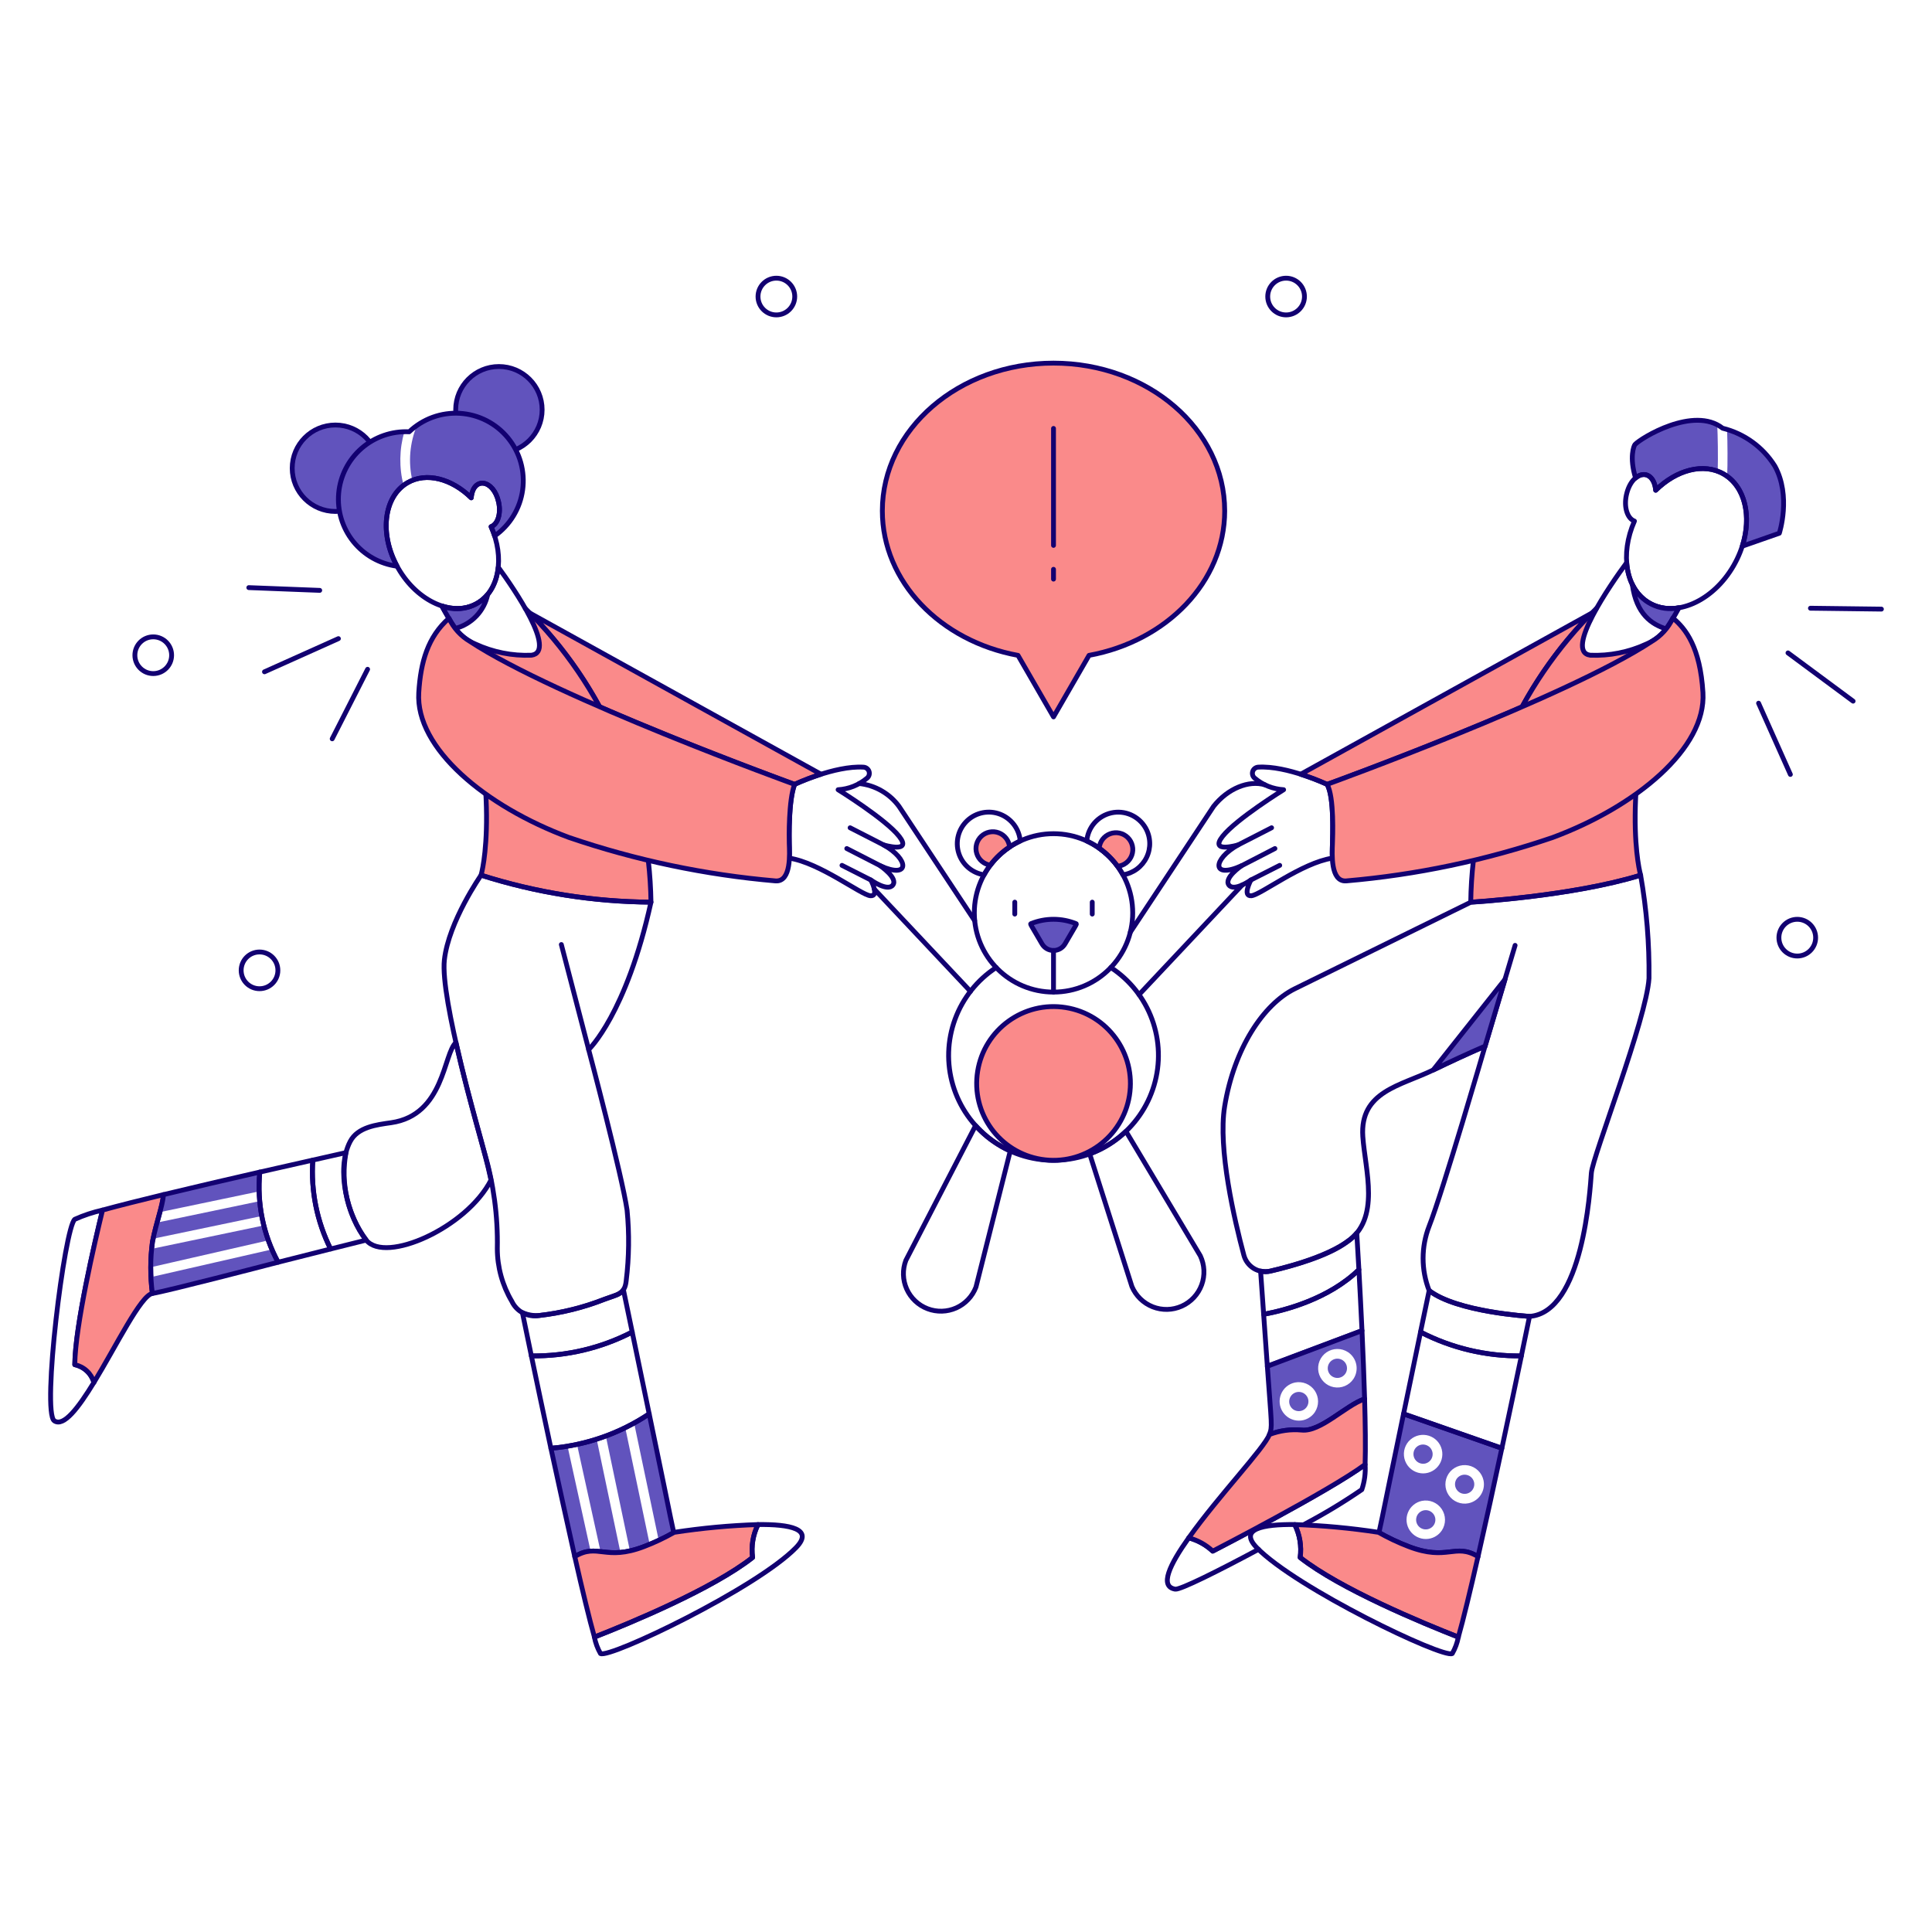 <svg xmlns="http://www.w3.org/2000/svg" fill="none" viewBox="-0.25 -0.25 200 200" id="Siblings--Streamline-Bangalore.svg"><desc>Siblings Streamline Illustration: https://streamlinehq.com</desc><g id="siblings--people-siblings"><g id="bubble"><path id="vector" fill="#fa8a8a" d="M126.529 52.63c0 -8.444 -7.933 -15.29 -17.72 -15.29 -9.786 0 -17.719 6.849 -17.719 15.29 0 7.356 6.021 13.496 14.042 14.963l3.678 6.369 3.677 -6.369c8.022 -1.465 14.043 -7.607 14.043 -14.963Z" stroke-width="0.5"></path><path id="vector_2" stroke="#120071" stroke-linecap="round" stroke-linejoin="round" d="M126.529 52.63c0 -8.444 -7.933 -15.29 -17.72 -15.29 -9.786 0 -17.719 6.849 -17.719 15.29 0 7.356 6.021 13.496 14.042 14.963l3.678 6.369 3.677 -6.369c8.022 -1.465 14.043 -7.607 14.043 -14.963Z" stroke-width="0.5"></path><path id="vector_3" stroke="#120071" stroke-linecap="round" stroke-linejoin="round" d="M108.809 44.101v12.108" stroke-width="0.5"></path><path id="vector_4" stroke="#120071" stroke-linecap="round" stroke-linejoin="round" d="M108.809 58.684v1.016" stroke-width="0.5"></path></g><g id="doll"><path id="vector_5" stroke="#120071" stroke-linecap="round" stroke-linejoin="round" d="m100.74 116.271 -7.213 13.949c-0.367 0.962 -0.336 2.03 0.085 2.97 0.421 0.94 1.198 1.673 2.16 2.04 0.962 0.367 2.03 0.336 2.97 -0.085 0.939 -0.421 1.673 -1.198 2.04 -2.16l3.549 -14.085c-1.365 -0.62 -2.587 -1.515 -3.59 -2.629Z" stroke-width="0.5"></path><path id="vector_6" stroke="#120071" stroke-linecap="round" stroke-linejoin="round" d="m124.007 129.753 -7.699 -12.891c-1.077 1.028 -2.355 1.824 -3.753 2.339l4.369 13.725c0.2 0.477 0.495 0.908 0.865 1.27 0.369 0.361 0.808 0.644 1.289 0.835 0.481 0.19 0.996 0.28 1.512 0.269 0.517 -0.012 1.026 -0.128 1.498 -0.339 0.472 -0.21 0.897 -0.515 1.249 -0.893 0.353 -0.377 0.627 -0.822 0.806 -1.308 0.179 -0.485 0.258 -1 0.235 -1.517 -0.024 -0.517 -0.151 -1.023 -0.372 -1.49Z" stroke-width="0.5"></path><path id="vector_7" stroke="#120071" stroke-linecap="round" stroke-linejoin="round" d="m100.648 95.062 -7.83 -11.833c-0.485 -0.659 -1.102 -1.21 -1.812 -1.618 -0.71 -0.408 -1.496 -0.664 -2.31 -0.751" stroke-width="0.5"></path><path id="vector_8" stroke="#120071" stroke-linecap="round" stroke-linejoin="round" d="m90.259 91.796 9.952 10.577" stroke-width="0.5"></path><path id="vector_9" stroke="#120071" stroke-linecap="round" stroke-linejoin="round" d="m117.662 102.716 10.68 -11.352" stroke-width="0.5"></path><path id="vector_10" stroke="#120071" stroke-linecap="round" stroke-linejoin="round" d="M130.688 80.99c-1.661 -0.492 -3.831 0.364 -5.312 2.238l-8.612 13.014" stroke-width="0.5"></path><path id="vector_11" stroke="#120071" stroke-linecap="round" stroke-linejoin="round" d="M102.875 99.91c-1.959 1.279 -3.454 3.156 -4.26 5.353 -0.806 2.196 -0.881 4.595 -0.214 6.838 0.667 2.242 2.041 4.21 3.916 5.609 1.875 1.399 4.153 2.155 6.493 2.155s4.617 -0.755 6.493 -2.155c1.875 -1.398 3.249 -3.367 3.916 -5.609s0.593 -4.641 -0.214 -6.838c-0.806 -2.196 -2.3 -4.074 -4.259 -5.353" stroke-width="0.5"></path><path id="vector_12" fill="#fa8a8a" d="M116.668 113.167c0.695 -4.339 -2.259 -8.421 -6.598 -9.116 -4.339 -0.695 -8.42 2.259 -9.115 6.598 -0.695 4.339 2.258 8.42 6.597 9.115 4.339 0.695 8.421 -2.258 9.116 -6.597Z" stroke-width="0.5"></path><path id="vector_13" stroke="#120071" stroke-linecap="round" stroke-linejoin="round" d="M116.668 113.167c0.695 -4.339 -2.259 -8.421 -6.598 -9.116 -4.339 -0.695 -8.42 2.259 -9.115 6.598 -0.695 4.339 2.258 8.42 6.597 9.115 4.339 0.695 8.421 -2.258 9.116 -6.597Z" stroke-width="0.5"></path><path id="vector_14" stroke="#120071" stroke-linecap="round" stroke-linejoin="round" d="M105.363 86.811c-0.051 -0.611 -0.273 -1.195 -0.641 -1.685s-0.867 -0.867 -1.438 -1.088c-0.573 -0.22 -1.195 -0.275 -1.796 -0.158 -0.602 0.117 -1.159 0.401 -1.607 0.82 -0.448 0.419 -0.769 0.955 -0.926 1.548 -0.157 0.593 -0.144 1.217 0.037 1.803 0.181 0.586 0.524 1.108 0.988 1.508 0.465 0.4 1.032 0.661 1.639 0.753 0.844 -1.536 2.156 -2.763 3.745 -3.501Z" stroke-width="0.5"></path><path id="vector_15" fill="#fa8a8a" d="M102.265 89.314c0.556 -0.734 1.23 -1.369 1.995 -1.88 -0.03 -0.325 -0.151 -0.636 -0.348 -0.896 -0.198 -0.26 -0.464 -0.459 -0.77 -0.575 -0.305 -0.116 -0.636 -0.143 -0.957 -0.079 -0.321 0.064 -0.616 0.217 -0.854 0.441 -0.238 0.224 -0.408 0.51 -0.491 0.826 -0.083 0.316 -0.075 0.649 0.023 0.96 0.097 0.312 0.28 0.59 0.528 0.802 0.248 0.213 0.551 0.351 0.874 0.4Z" stroke-width="0.5"></path><path id="vector_16" stroke="#120071" stroke-linecap="round" stroke-linejoin="round" d="M102.265 89.314c0.556 -0.734 1.23 -1.369 1.995 -1.88 -0.03 -0.325 -0.151 -0.636 -0.348 -0.896 -0.198 -0.26 -0.464 -0.459 -0.77 -0.575 -0.305 -0.116 -0.636 -0.143 -0.957 -0.079 -0.321 0.064 -0.616 0.217 -0.854 0.441 -0.238 0.224 -0.408 0.51 -0.491 0.826 -0.083 0.316 -0.075 0.649 0.023 0.96 0.097 0.312 0.28 0.59 0.528 0.802 0.248 0.213 0.551 0.351 0.874 0.4Z" stroke-width="0.5"></path><path id="vector_17" stroke="#120071" stroke-linecap="round" stroke-linejoin="round" d="M118.337 85.455c-0.348 -0.602 -0.879 -1.077 -1.515 -1.356 -0.636 -0.279 -1.346 -0.349 -2.025 -0.198 -0.678 0.151 -1.291 0.515 -1.749 1.038 -0.458 0.523 -0.736 1.179 -0.796 1.871 1.589 0.739 2.902 1.966 3.746 3.502 0.525 -0.08 1.022 -0.287 1.449 -0.603 0.427 -0.316 0.77 -0.731 1 -1.209 0.23 -0.478 0.34 -1.006 0.321 -1.536 -0.019 -0.531 -0.168 -1.049 -0.432 -1.509Z" stroke-width="0.5"></path><path id="vector_18" fill="#fa8a8a" d="M115.438 89.427c0.33 -0.031 0.644 -0.156 0.906 -0.36 0.262 -0.204 0.46 -0.478 0.571 -0.79 0.112 -0.312 0.132 -0.65 0.057 -0.973 -0.074 -0.323 -0.238 -0.619 -0.475 -0.851 -0.236 -0.233 -0.534 -0.393 -0.858 -0.462 -0.324 -0.069 -0.662 -0.045 -0.973 0.071 -0.311 0.116 -0.582 0.318 -0.782 0.582 -0.2 0.265 -0.32 0.581 -0.346 0.911 0.731 0.517 1.373 1.149 1.9 1.872Z" stroke-width="0.5"></path><path id="vector_19" stroke="#120071" stroke-linecap="round" stroke-linejoin="round" d="M115.438 89.427c0.33 -0.031 0.644 -0.156 0.906 -0.36 0.262 -0.204 0.46 -0.478 0.571 -0.79 0.112 -0.312 0.132 -0.65 0.057 -0.973 -0.074 -0.323 -0.238 -0.619 -0.475 -0.851 -0.236 -0.233 -0.534 -0.393 -0.858 -0.462 -0.324 -0.069 -0.662 -0.045 -0.973 0.071 -0.311 0.116 -0.582 0.318 -0.782 0.582 -0.2 0.265 -0.32 0.581 -0.346 0.911 0.731 0.517 1.373 1.149 1.9 1.872Z" stroke-width="0.5"></path><path id="vector_20" stroke="#120071" stroke-linecap="round" stroke-linejoin="round" d="M108.809 102.45c4.528 0 8.198 -3.671 8.198 -8.198 0 -4.528 -3.671 -8.198 -8.198 -8.198s-8.198 3.671 -8.198 8.198c0 4.528 3.671 8.198 8.198 8.198Z" stroke-width="0.5"></path><path id="vector_21" fill="#6153bd" d="M111.144 95.367c-1.498 -0.603 -3.172 -0.603 -4.67 0 -0.1 0.039 -0.009 0.1 1.141 2.089 0.122 0.209 0.295 0.383 0.505 0.504 0.209 0.121 0.448 0.184 0.689 0.184 0.242 0 0.48 -0.064 0.689 -0.184 0.209 -0.121 0.384 -0.295 0.505 -0.504 1.145 -1.983 1.241 -2.049 1.141 -2.089Z" stroke-width="0.5"></path><path id="vector_22" stroke="#120071" stroke-linecap="round" stroke-linejoin="round" d="M111.144 95.367c-1.498 -0.603 -3.172 -0.603 -4.67 0 -0.1 0.039 -0.009 0.1 1.141 2.089 0.122 0.209 0.295 0.383 0.505 0.504 0.209 0.121 0.448 0.184 0.689 0.184 0.242 0 0.48 -0.064 0.689 -0.184 0.209 -0.121 0.384 -0.295 0.505 -0.504 1.145 -1.983 1.241 -2.049 1.141 -2.089Z" stroke-width="0.5"></path><path id="vector_23" stroke="#120071" stroke-linecap="round" stroke-linejoin="round" d="M104.8 93.14v1.234" stroke-width="0.5"></path><path id="vector_24" stroke="#120071" stroke-linecap="round" stroke-linejoin="round" d="M112.818 93.14v1.234" stroke-width="0.5"></path><path id="vector_25" stroke="#120071" stroke-linecap="round" stroke-linejoin="round" d="M108.809 98.146v4.305" stroke-width="0.5"></path></g><g id="details"><path id="vector_26" stroke="#120071" stroke-linecap="round" stroke-linejoin="round" d="M185.803 98.718c1.05 0 1.901 -0.851 1.901 -1.901 0 -1.05 -0.851 -1.901 -1.901 -1.901s-1.901 0.851 -1.901 1.901c0 1.05 0.851 1.901 1.901 1.901Z" stroke-width="0.5"></path><path id="vector_27" stroke="#120071" stroke-linecap="round" stroke-linejoin="round" d="M26.616 102.101c1.05 0 1.901 -0.851 1.901 -1.901 0 -1.05 -0.851 -1.901 -1.901 -1.901s-1.901 0.851 -1.901 1.901c0 1.05 0.851 1.901 1.901 1.901Z" stroke-width="0.5"></path><path id="vector_28" stroke="#120071" stroke-linecap="round" stroke-linejoin="round" d="M15.614 69.479c1.05 0 1.901 -0.851 1.901 -1.901 0 -1.05 -0.851 -1.901 -1.901 -1.901 -1.05 0 -1.901 0.851 -1.901 1.901 0 1.05 0.851 1.901 1.901 1.901Z" stroke-width="0.5"></path><path id="vector_29" stroke="#120071" stroke-linecap="round" stroke-linejoin="round" d="M132.886 32.349c1.05 0 1.901 -0.851 1.901 -1.901 0 -1.05 -0.851 -1.901 -1.901 -1.901s-1.901 0.851 -1.901 1.901c0 1.05 0.851 1.901 1.901 1.901Z" stroke-width="0.5"></path><path id="vector_30" stroke="#120071" stroke-linecap="round" stroke-linejoin="round" d="M80.12 32.349c1.05 0 1.901 -0.851 1.901 -1.901 0 -1.05 -0.851 -1.901 -1.901 -1.901 -1.05 0 -1.901 0.851 -1.901 1.901 0 1.05 0.851 1.901 1.901 1.901Z" stroke-width="0.5"></path></g><g id="person 2"><path id="vector_31" stroke="#120071" stroke-linecap="round" stroke-linejoin="round" d="M140.422 131.188c-3.11 3.024 -7.621 4.203 -9.859 4.621l0.382 5.375 9.798 -3.685c-0.108 -2.346 -0.223 -4.554 -0.321 -6.311Z" stroke-width="0.5"></path><g id="group"><path id="vector_32" fill="#6153bd" d="M135.178 144.626c-0.035 -0.16 -0.108 -0.308 -0.213 -0.432 -0.105 -0.125 -0.239 -0.221 -0.391 -0.282 -0.152 -0.06 -0.315 -0.083 -0.478 -0.065 -0.162 0.017 -0.317 0.074 -0.452 0.166 -0.136 0.092 -0.245 0.215 -0.322 0.359 -0.076 0.145 -0.116 0.305 -0.116 0.468 0 0.164 0.041 0.324 0.118 0.468 0.076 0.144 0.188 0.267 0.322 0.358 0.166 0.109 0.36 0.166 0.558 0.165 0.199 -0.002 0.391 -0.062 0.556 -0.173 0.164 -0.112 0.291 -0.269 0.366 -0.453 0.074 -0.183 0.093 -0.384 0.053 -0.579Z" stroke-width="0.5"></path><path id="vector_33" fill="#6153bd" d="M139.172 141.189c-0.041 -0.193 -0.138 -0.369 -0.278 -0.507 -0.141 -0.138 -0.319 -0.23 -0.513 -0.267 -0.194 -0.036 -0.393 -0.015 -0.575 0.062 -0.182 0.078 -0.336 0.206 -0.444 0.371 -0.108 0.165 -0.166 0.357 -0.164 0.554 0.001 0.198 0.061 0.389 0.171 0.553 0.111 0.164 0.266 0.29 0.449 0.364 0.183 0.075 0.383 0.094 0.576 0.055 0.13 -0.026 0.251 -0.078 0.361 -0.152 0.109 -0.074 0.202 -0.169 0.274 -0.278 0.073 -0.11 0.123 -0.233 0.147 -0.363 0.025 -0.129 0.023 -0.262 -0.004 -0.391Z" stroke-width="0.5"></path><path id="vector_34" fill="#6153bd" d="m140.747 137.499 -9.798 3.685c0.442 6.199 0.539 6.216 0.214 7.066 1.057 -0.407 2.195 -0.565 3.324 -0.461 1.954 0.228 4.539 -2.531 6.531 -3.225 -0.071 -2.288 -0.171 -4.744 -0.27 -7.065Zm-4.876 8.428c-0.182 0.272 -0.427 0.496 -0.715 0.65 -0.287 0.156 -0.609 0.237 -0.937 0.238 -0.327 0.002 -0.649 -0.077 -0.939 -0.229 -0.289 -0.153 -0.537 -0.374 -0.72 -0.645 -0.185 -0.27 -0.298 -0.582 -0.333 -0.907 -0.035 -0.326 0.011 -0.654 0.133 -0.958 0.123 -0.304 0.317 -0.573 0.568 -0.783 0.25 -0.21 0.549 -0.356 0.869 -0.424 0.387 -0.078 0.788 -0.04 1.154 0.109 0.365 0.15 0.678 0.404 0.9 0.73 0.221 0.327 0.341 0.712 0.344 1.106 0.003 0.395 -0.111 0.782 -0.327 1.112h0.004Zm3.99 -3.436c-0.217 0.329 -0.528 0.586 -0.891 0.738 -0.363 0.153 -0.764 0.195 -1.151 0.12 -0.387 -0.075 -0.743 -0.262 -1.023 -0.54s-0.473 -0.63 -0.553 -1.016c-0.079 -0.386 -0.043 -0.787 0.106 -1.153 0.148 -0.365 0.401 -0.678 0.727 -0.9 0.326 -0.221 0.71 -0.341 1.104 -0.345 0.394 -0.003 0.781 0.111 1.11 0.326 0.443 0.292 0.752 0.747 0.859 1.267 0.107 0.52 0.003 1.06 -0.288 1.503Z" stroke-width="0.5"></path></g><path id="vector_35" stroke="#120071" stroke-linecap="round" stroke-linejoin="round" d="M130.945 141.184c0.441 6.2 0.539 6.216 0.214 7.066 1.057 -0.407 2.195 -0.565 3.324 -0.461 1.954 0.228 4.539 -2.531 6.531 -3.225 -0.065 -2.288 -0.164 -4.743 -0.27 -7.065l-9.798 3.685Z" stroke-width="0.5"></path><path id="vector_36" stroke="#120071" stroke-linecap="round" stroke-linejoin="round" d="M131.261 131.33c-0.334 0.076 -0.682 0.076 -1.016 0l0.318 4.475c2.238 -0.418 6.749 -1.596 9.859 -4.621 -0.067 -1.206 -0.153 -2.66 -0.221 -3.791 -1.639 1.983 -6.436 3.36 -8.94 3.937Z" stroke-width="0.5"></path><path id="vector_37" stroke="#120071" stroke-linecap="round" stroke-linejoin="round" d="M134.687 157.595c2.082 -1.093 4.098 -2.308 6.037 -3.638 0.285 -0.835 0.402 -1.719 0.341 -2.599 -3.685 2.736 -15.773 8.966 -15.773 8.966 -0.701 -0.657 -1.555 -1.13 -2.484 -1.376 -1.97 2.767 -3.068 5.044 -1.397 5.312 0.515 0.082 4.436 -1.875 8.615 -4.114" stroke-width="0.5"></path><path id="vector_38" fill="#fa8a8a" d="M134.483 147.79c-1.128 -0.104 -2.266 0.054 -3.324 0.461 -0.547 1.434 -5.227 6.31 -8.351 10.697 0.929 0.245 1.783 0.718 2.484 1.376 0 0 12.089 -6.229 15.773 -8.966 0.055 -1.726 0.024 -4.146 -0.052 -6.793 -1.992 0.694 -4.577 3.453 -6.531 3.225Z" stroke-width="0.5"></path><path id="vector_39" stroke="#120071" stroke-linecap="round" stroke-linejoin="round" d="M134.483 147.79c-1.128 -0.104 -2.266 0.054 -3.324 0.461 -0.547 1.434 -5.227 6.31 -8.351 10.697 0.929 0.245 1.783 0.718 2.484 1.376 0 0 12.089 -6.229 15.773 -8.966 0.055 -1.726 0.024 -4.146 -0.052 -6.793 -1.992 0.694 -4.577 3.453 -6.531 3.225Z" stroke-width="0.5"></path><g id="group_2"><path id="vector_40" fill="#6153bd" d="M183.478 47.99c-1.121 -1.829 -2.882 -3.177 -4.941 -3.783 0.051 1.397 0.067 3.557 0.007 4.851 1.925 1.39 2.5 4.303 1.564 7.232l3.833 -1.341s1.26 -3.844 -0.464 -6.96Z" stroke-width="0.5"></path><path id="vector_41" fill="#6153bd" d="M177.518 43.718c-3.062 -1.596 -7.962 1.427 -8.523 2.051 -0.108 0.12 -0.599 1.326 0.068 3.466 0.965 -0.836 1.953 -0.163 2.083 1.263 1.944 -1.909 4.425 -2.715 6.422 -1.965 0.044 -1.496 0.006 -3.718 -0.05 -4.815Z" stroke-width="0.5"></path></g><path id="vector_42" stroke="#120071" stroke-linecap="round" stroke-linejoin="round" d="M183.478 47.99c-1.224 -1.956 -3.162 -3.358 -5.402 -3.91 -2.983 -2.353 -8.479 1.027 -9.077 1.69 -0.108 0.12 -0.599 1.326 0.068 3.466 0.965 -0.836 1.953 -0.162 2.083 1.263 2.151 -2.113 4.96 -2.875 7.041 -1.673 2.208 1.276 2.913 4.362 1.921 7.464l3.833 -1.341s1.257 -3.844 -0.467 -6.96Z" stroke-width="0.5"></path><path id="vector_43" fill="#fa8a8a" d="M134.398 79.9c0.932 0.295 1.844 0.646 2.733 1.05 0 0 10.446 -3.783 20.185 -8.029 1.924 -3.548 4.338 -6.807 7.171 -9.682l-30.09 16.66Z" stroke-width="0.5"></path><path id="vector_44" stroke="#120071" stroke-linecap="round" stroke-linejoin="round" d="M134.398 79.9c0.932 0.295 1.844 0.646 2.733 1.05 0 0 10.446 -3.783 20.185 -8.029 1.924 -3.548 4.338 -6.807 7.171 -9.682l-30.09 16.66Z" stroke-width="0.5"></path><path id="vector_45" fill="#fa8a8a" d="M172.215 64.867c-0.52 0.698 -1.224 1.236 -2.034 1.553 -1.816 0.841 -3.807 1.238 -5.808 1.157 -2.19 -0.289 0.732 -4.804 0.632 -4.833 -8.167 8.025 -12.84 18.946 -13.005 30.395 0 0 10.491 -0.599 17.587 -2.793 0 0.002 -2.379 -8.073 2.628 -25.479Z" stroke-width="0.5"></path><path id="vector_46" stroke="#120071" stroke-linecap="round" stroke-linejoin="round" d="M165.005 62.743c-8.168 8.024 -12.841 18.946 -13.005 30.395 0 0 10.491 -0.599 17.587 -2.793 0 0 -2.379 -8.075 2.628 -25.481" stroke-width="0.5"></path><path id="vector_47" stroke="#120071" stroke-linecap="round" stroke-linejoin="round" d="M168.143 57.995c-1.636 2.207 -6.493 9.223 -3.77 9.583 2.001 0.081 3.992 -0.316 5.808 -1.157 1.841 -0.758 2.375 -2.056 3.356 -3.749 -2.82 0.47 -5.148 -1.375 -5.394 -4.677Z" stroke-width="0.5"></path><path id="vector_48" stroke="#120071" stroke-linecap="round" stroke-linejoin="round" d="M168.113 50.991c0.553 -2.555 2.816 -2.884 3.033 -0.493 2.151 -2.113 4.96 -2.875 7.041 -1.673 2.693 1.555 3.15 5.802 1.022 9.489 -2.128 3.687 -6.036 5.413 -8.728 3.858 -2.45 -1.414 -3.048 -5.059 -1.533 -8.479 -0.737 -0.269 -1.11 -1.435 -0.836 -2.703Z" stroke-width="0.5"></path><path id="vector_49" fill="#6153bd" d="M168.726 60.249c0.425 3.108 2.024 4.141 3.501 4.603 0.481 -0.699 0.919 -1.427 1.31 -2.181 -0.958 0.197 -1.954 0.065 -2.827 -0.375 -0.873 -0.44 -1.572 -1.161 -1.984 -2.048Z" stroke-width="0.5"></path><path id="vector_50" stroke="#120071" stroke-linecap="round" stroke-linejoin="round" d="M168.726 60.249c0.425 3.108 2.024 4.141 3.501 4.603 0.481 -0.699 0.919 -1.427 1.31 -2.181 -0.958 0.197 -1.954 0.065 -2.827 -0.375 -0.873 -0.44 -1.572 -1.161 -1.984 -2.048Z" stroke-width="0.5"></path><path id="vector_51" stroke="#120071" stroke-linecap="round" stroke-linejoin="round" d="M137.131 80.946s-4.16 -1.963 -7.139 -1.781c-0.129 0.009 -0.251 0.057 -0.352 0.137 -0.101 0.08 -0.176 0.188 -0.213 0.311 -0.038 0.123 -0.039 0.254 -0.001 0.378 0.037 0.123 0.111 0.232 0.211 0.313 0.841 0.713 1.891 1.133 2.993 1.197 0 0 -4.906 3.033 -6.32 4.828 -1.414 1.795 1.614 0.885 1.614 0.885 -2.658 1.479 -2.765 3.567 0.344 2.162 0 0 -1.849 1.259 -1.306 1.989 0.544 0.73 2.284 -0.521 2.284 -0.521s-0.929 1.731 0.055 1.632c0.967 -0.1 5.231 -3.415 8.372 -3.89 -0.065 -1.281 0.342 -6.075 -0.542 -7.639Z" stroke-width="0.5"></path><path id="vector_52" fill="#fa8a8a" d="M176.039 71.455c-0.288 -4.694 -1.777 -6.616 -3.113 -7.727 -0.469 1.012 -1.234 1.857 -2.195 2.425 -8.839 5.826 -33.6 14.793 -33.6 14.793 0.753 1.331 0.575 5.509 0.553 6.135 -0.033 0.991 -0.235 3.965 1.412 3.861 7.286 -0.625 14.468 -2.135 21.388 -4.496 8.66 -3.214 15.908 -9.247 15.554 -14.991Z" stroke-width="0.5"></path><path id="vector_53" stroke="#120071" stroke-linecap="round" stroke-linejoin="round" d="M176.039 71.455c-0.288 -4.694 -1.777 -6.616 -3.113 -7.727 -0.469 1.012 -1.234 1.857 -2.195 2.425 -8.839 5.826 -33.6 14.793 -33.6 14.793 0.753 1.331 0.575 5.509 0.553 6.135 -0.033 0.991 -0.235 3.965 1.412 3.861 7.286 -0.625 14.468 -2.135 21.388 -4.496 8.66 -3.214 15.908 -9.247 15.554 -14.991Z" stroke-width="0.5"></path><path id="vector_54" stroke="#120071" stroke-linecap="round" stroke-linejoin="round" d="m127.921 87.215 3.464 -1.775" stroke-width="0.5"></path><path id="vector_55" stroke="#120071" stroke-linecap="round" stroke-linejoin="round" d="m128.266 89.377 3.464 -1.786" stroke-width="0.5"></path><path id="vector_56" stroke="#120071" stroke-linecap="round" stroke-linejoin="round" d="m129.244 90.845 2.982 -1.512" stroke-width="0.5"></path><path id="vector_57" stroke="#120071" stroke-linecap="round" stroke-linejoin="round" d="m181.797 72.544 3.292 7.376" stroke-width="0.5"></path><path id="vector_58" stroke="#120071" stroke-linecap="round" stroke-linejoin="round" d="m184.842 67.339 6.741 4.993" stroke-width="0.5"></path><path id="vector_59" stroke="#120071" stroke-linecap="round" stroke-linejoin="round" d="m187.166 62.713 7.347 0.092" stroke-width="0.5"></path><g id="group_3"><path id="vector_60" fill="#6153bd" d="M147.339 156.08c-0.205 0.001 -0.406 0.065 -0.574 0.185 -0.168 0.119 -0.294 0.287 -0.363 0.481 -0.068 0.195 -0.075 0.405 -0.019 0.602 0.055 0.198 0.171 0.374 0.33 0.504s0.356 0.206 0.561 0.221c0.205 0.014 0.41 -0.036 0.586 -0.143 0.177 -0.107 0.315 -0.264 0.397 -0.453 0.083 -0.189 0.105 -0.398 0.064 -0.599 -0.047 -0.225 -0.171 -0.428 -0.349 -0.574 -0.179 -0.145 -0.402 -0.224 -0.632 -0.224Z" stroke-width="0.5"></path><path id="vector_61" fill="#6153bd" d="M147.278 151.257c0.159 -0.036 0.306 -0.11 0.43 -0.215s0.219 -0.24 0.279 -0.392c0.06 -0.151 0.082 -0.315 0.064 -0.477 -0.018 -0.162 -0.076 -0.316 -0.168 -0.451 -0.091 -0.135 -0.214 -0.244 -0.358 -0.32 -0.145 -0.076 -0.304 -0.116 -0.468 -0.116 -0.163 0 -0.323 0.041 -0.467 0.117 -0.144 0.077 -0.266 0.188 -0.357 0.322 -0.109 0.166 -0.165 0.36 -0.163 0.559 0.002 0.199 0.062 0.392 0.174 0.556 0.112 0.164 0.269 0.291 0.454 0.365 0.184 0.075 0.385 0.093 0.58 0.053Z" stroke-width="0.5"></path><path id="vector_62" fill="#6153bd" d="M150.531 152.858c-0.088 0.138 -0.142 0.294 -0.155 0.457 -0.014 0.163 0.013 0.325 0.078 0.476 0.064 0.15 0.164 0.281 0.291 0.384 0.127 0.102 0.277 0.172 0.437 0.201 0.161 0.031 0.326 0.022 0.482 -0.026 0.156 -0.048 0.297 -0.134 0.413 -0.249 0.115 -0.116 0.2 -0.257 0.247 -0.413 0.048 -0.157 0.056 -0.322 0.025 -0.482 -0.041 -0.194 -0.138 -0.371 -0.279 -0.51 -0.141 -0.139 -0.319 -0.232 -0.514 -0.269 -0.195 -0.038 -0.396 -0.016 -0.578 0.06 -0.183 0.077 -0.338 0.206 -0.448 0.371Z" stroke-width="0.5"></path><path id="vector_63" fill="#6153bd" d="M145.044 146.114c-2.546 12.257 -2.486 12.279 -2.587 12.263 6.802 3.902 7.469 0.806 10.297 2.511 0.798 -3.491 1.665 -7.481 2.467 -11.215l-10.177 -3.559Zm0.361 3.062c0.191 -0.287 0.453 -0.52 0.76 -0.675 0.307 -0.156 0.649 -0.229 0.994 -0.213 0.344 0.016 0.678 0.121 0.97 0.304 0.292 0.184 0.532 0.439 0.694 0.742 0.164 0.303 0.245 0.644 0.238 0.989 -0.007 0.344 -0.104 0.681 -0.279 0.978 -0.177 0.296 -0.426 0.542 -0.725 0.712 -0.299 0.172 -0.637 0.262 -0.982 0.263 -0.36 -0.001 -0.714 -0.1 -1.023 -0.285 -0.309 -0.185 -0.563 -0.45 -0.733 -0.768 -0.172 -0.317 -0.253 -0.674 -0.238 -1.034 0.016 -0.36 0.128 -0.71 0.325 -1.011Zm3.604 9.005c-0.182 0.272 -0.427 0.496 -0.715 0.65 -0.288 0.155 -0.609 0.236 -0.937 0.237 -0.327 0.002 -0.649 -0.078 -0.939 -0.23 -0.289 -0.153 -0.537 -0.374 -0.72 -0.644 -0.184 -0.27 -0.298 -0.583 -0.333 -0.908 -0.035 -0.325 0.011 -0.654 0.134 -0.958 0.122 -0.303 0.317 -0.572 0.568 -0.782 0.25 -0.21 0.549 -0.356 0.869 -0.424 0.387 -0.079 0.789 -0.041 1.155 0.108 0.365 0.15 0.679 0.404 0.901 0.73 0.221 0.327 0.341 0.712 0.345 1.107 0.003 0.395 -0.111 0.783 -0.327 1.113Zm2.762 -2.815c-0.386 0.079 -0.787 0.042 -1.152 -0.108 -0.365 -0.149 -0.678 -0.402 -0.899 -0.728 -0.221 -0.327 -0.34 -0.711 -0.343 -1.105 -0.002 -0.395 0.112 -0.781 0.328 -1.11 0.216 -0.329 0.527 -0.587 0.89 -0.74 0.363 -0.155 0.763 -0.197 1.15 -0.123 0.387 0.074 0.744 0.26 1.025 0.537 0.281 0.276 0.474 0.629 0.555 1.015 0.107 0.52 0.003 1.059 -0.288 1.502 -0.291 0.443 -0.747 0.752 -1.266 0.86Z" stroke-width="0.5"></path></g><path id="vector_64" stroke="#120071" stroke-linecap="round" stroke-linejoin="round" d="M145.57 159.847c-1.073 -0.409 -2.114 -0.901 -3.112 -1.47 0.1 0.016 0.041 -0.006 2.587 -12.263l10.175 3.559c-0.798 3.739 -1.671 7.719 -2.467 11.215 -2.403 -1.45 -3.147 0.508 -7.182 -1.04Z" stroke-width="0.5"></path><path id="vector_65" stroke="#120071" stroke-linecap="round" stroke-linejoin="round" d="m147.697 133.348 -0.898 4.295c3.225 1.668 6.81 2.515 10.44 2.468l0.848 -4.09c-0.109 -0.011 -7.517 -0.453 -10.39 -2.673Z" stroke-width="0.5"></path><path id="vector_66" stroke="#120071" stroke-linecap="round" stroke-linejoin="round" d="M146.804 137.643c3.225 1.667 6.81 2.515 10.44 2.468 -0.523 2.503 -1.24 5.915 -2.022 9.562l-10.175 -3.559 1.757 -8.471Z" stroke-width="0.5"></path><path id="vector_67" fill="#fa8a8a" d="M133.781 157.572c2.906 0.095 5.804 0.364 8.678 0.805 0.998 0.57 2.039 1.061 3.112 1.47 4.057 1.555 4.769 -0.416 7.182 1.04 -0.798 3.522 -1.529 6.55 -2.038 8.334 -3.713 -1.454 -12.227 -4.978 -16.373 -8.239 0.159 -1.167 -0.037 -2.355 -0.562 -3.41Z" stroke-width="0.5"></path><path id="vector_68" stroke="#120071" stroke-linecap="round" stroke-linejoin="round" d="M133.781 157.572c2.906 0.095 5.804 0.364 8.678 0.805 0.998 0.57 2.039 1.061 3.112 1.47 4.057 1.555 4.769 -0.416 7.182 1.04 -0.798 3.522 -1.529 6.55 -2.038 8.334 -3.713 -1.454 -12.227 -4.978 -16.373 -8.239 0.159 -1.167 -0.037 -2.355 -0.562 -3.41Z" stroke-width="0.5"></path><path id="vector_69" stroke="#120071" stroke-linecap="round" stroke-linejoin="round" d="M133.781 157.572c0.525 1.054 0.721 2.242 0.564 3.41 4.146 3.262 12.66 6.783 16.373 8.239 -0.114 0.599 -0.327 1.176 -0.631 1.705 -0.949 0.527 -16.128 -6.746 -20.238 -10.963 -1.895 -1.943 0.645 -2.431 3.933 -2.392Z" stroke-width="0.5"></path><path id="vector_70" stroke="#120071" stroke-linecap="round" stroke-linejoin="round" d="M169.587 90.349c0.619 3.523 0.91 7.096 0.867 10.673 -0.265 4.241 -5.832 18.427 -5.966 20.149 -0.134 1.723 -0.86 14.453 -6.396 14.85 0 0 -7.5 -0.432 -10.395 -2.669 -0.838 -2.147 -0.838 -4.531 0 -6.678 1.413 -3.58 5.785 -18.626 5.785 -18.626 -1.81 0.784 -3.603 1.614 -5.379 2.476 -3.363 1.631 -7.588 2.203 -7.275 6.873 0.233 3.465 1.895 8.562 -1.664 10.935 -1.969 1.455 -5.586 2.469 -7.906 3.003 -0.583 0.135 -1.194 0.038 -1.706 -0.27 -0.512 -0.308 -0.884 -0.802 -1.038 -1.38 -0.967 -3.603 -2.703 -11.013 -1.988 -15.405 0.973 -5.966 3.99 -10.56 7.252 -12.169 3.262 -1.61 18.219 -8.961 18.219 -8.961s10.495 -0.607 17.589 -2.799Z" stroke-width="0.5"></path><path id="vector_71" stroke="#120071" stroke-linecap="round" stroke-linejoin="round" d="m156.592 97.614 -3.107 10.429" stroke-width="0.5"></path><path id="vector_72" fill="#6153bd" d="M148.106 110.523c1.776 -0.862 3.568 -1.696 5.379 -2.476l2.065 -6.918 -7.443 9.393Z" stroke-width="0.5"></path><path id="vector_73" stroke="#120071" stroke-linecap="round" stroke-linejoin="round" d="M148.106 110.523c1.776 -0.862 3.568 -1.696 5.379 -2.476l2.065 -6.918 -7.443 9.393Z" stroke-width="0.5"></path></g><g id="person 1"><path id="vector_74" fill="#6153bd" d="M51.397 46.641c2.471 0 4.474 -2.003 4.474 -4.474 0 -2.471 -2.003 -4.474 -4.474 -4.474 -2.471 0 -4.474 2.003 -4.474 4.474 0 2.471 2.003 4.474 4.474 4.474Z" stroke-width="0.5"></path><path id="vector_75" stroke="#120071" stroke-linecap="round" stroke-linejoin="round" d="M51.397 46.641c2.471 0 4.474 -2.003 4.474 -4.474 0 -2.471 -2.003 -4.474 -4.474 -4.474 -2.471 0 -4.474 2.003 -4.474 4.474 0 2.471 2.003 4.474 4.474 4.474Z" stroke-width="0.5"></path><path id="vector_76" fill="#6153bd" d="M34.473 52.695c2.471 0 4.474 -2.003 4.474 -4.474 0 -2.471 -2.003 -4.474 -4.474 -4.474 -2.471 0 -4.474 2.003 -4.474 4.474 0 2.471 2.003 4.474 4.474 4.474Z" stroke-width="0.5"></path><path id="vector_77" stroke="#120071" stroke-linecap="round" stroke-linejoin="round" d="M34.473 52.695c2.471 0 4.474 -2.003 4.474 -4.474 0 -2.471 -2.003 -4.474 -4.474 -4.474 -2.471 0 -4.474 2.003 -4.474 4.474 0 2.471 2.003 4.474 4.474 4.474Z" stroke-width="0.5"></path><g id="group_4"><path id="vector_78" fill="#6153bd" d="M41.528 49.993c-0.475 -1.824 -0.447 -3.742 0.082 -5.551 -1.76 0.041 -3.439 0.745 -4.703 1.97 -1.264 1.225 -2.019 2.882 -2.114 4.64 -0.095 1.758 0.476 3.486 1.599 4.841 1.123 1.355 2.717 2.236 4.461 2.468 -1.732 -3.193 -1.421 -6.773 0.674 -8.369Z" stroke-width="0.5"></path><path id="vector_79" fill="#6153bd" d="M42.919 43.783c-0.754 1.8 -0.923 3.792 -0.484 5.694 1.883 -0.759 4.249 -0.009 6.098 1.805 0.2 -2.252 2.326 -1.906 2.839 0.462 0.256 1.186 -0.093 2.277 -0.783 2.527 0.139 0.313 0.261 0.633 0.365 0.96 1.518 -1.065 2.551 -2.69 2.871 -4.517 0.32 -1.827 -0.099 -3.706 -1.164 -5.224 -1.066 -1.518 -2.69 -2.551 -4.517 -2.871 -1.827 -0.32 -3.706 0.099 -5.224 1.164Z" stroke-width="0.5"></path></g><path id="vector_80" stroke="#120071" stroke-linecap="round" stroke-linejoin="round" d="M42.111 44.448c-1.802 -0.087 -3.567 0.525 -4.928 1.71 -1.361 1.184 -2.211 2.848 -2.373 4.645 -0.162 1.796 0.376 3.586 1.502 4.995 1.126 1.409 2.754 2.328 4.542 2.565 -1.839 -3.392 -1.375 -7.222 1.087 -8.644 1.949 -1.125 4.578 -0.412 6.591 1.565 0.2 -2.252 2.326 -1.906 2.839 0.462 0.256 1.186 -0.093 2.277 -0.783 2.527 0.139 0.313 0.261 0.633 0.365 0.96 0.786 -0.553 1.45 -1.263 1.949 -2.084 0.5 -0.821 0.824 -1.737 0.954 -2.69 0.13 -0.953 0.061 -1.922 -0.2 -2.847 -0.262 -0.925 -0.712 -1.786 -1.321 -2.53 -0.61 -0.743 -1.366 -1.353 -2.222 -1.791 -0.856 -0.438 -1.793 -0.694 -2.753 -0.754 -0.959 -0.059 -1.921 0.08 -2.824 0.409 -0.903 0.329 -1.729 0.841 -2.426 1.503Z" stroke-width="0.5"></path><path id="vector_81" fill="#fa8a8a" d="M61.822 72.917c9.743 4.247 20.185 8.029 20.185 8.029 0.889 -0.405 1.802 -0.755 2.733 -1.05L54.651 63.242c2.833 2.872 5.247 6.129 7.171 9.676Z" stroke-width="0.5"></path><path id="vector_82" stroke="#120071" stroke-linecap="round" stroke-linejoin="round" d="M61.822 72.917c9.743 4.247 20.185 8.029 20.185 8.029 0.889 -0.405 1.802 -0.755 2.733 -1.05L54.651 63.242c2.833 2.872 5.247 6.129 7.171 9.676Z" stroke-width="0.5"></path><path id="vector_83" fill="#fa8a8a" d="M67.139 93.14c-0.164 -11.449 -4.837 -22.372 -13.005 -30.397 1.316 2.323 2.184 4.627 0.632 4.833 -2 0.081 -3.991 -0.316 -5.808 -1.157 -0.807 -0.319 -1.508 -0.858 -2.024 -1.556h-0.01c5.007 17.406 2.627 25.481 2.627 25.481 5.689 1.812 11.618 2.755 17.588 2.796Z" stroke-width="0.5"></path><path id="vector_84" stroke="#120071" stroke-linecap="round" stroke-linejoin="round" d="M54.133 62.743c8.168 8.025 12.841 18.947 13.005 30.397 -5.97 -0.04 -11.899 -0.982 -17.588 -2.793 0 0 2.38 -8.075 -2.627 -25.481" stroke-width="0.5"></path><path id="vector_85" stroke="#120071" stroke-linecap="round" stroke-linejoin="round" d="M51.328 58.467c-0.324 3.246 -2.856 4.975 -5.838 4.012 1.064 1.836 1.596 3.172 3.467 3.941 1.817 0.841 3.808 1.238 5.808 1.157 2.671 -0.354 -1.829 -6.93 -3.437 -9.11Z" stroke-width="0.5"></path><path id="vector_86" fill="#6153bd" d="M50.237 61.287c-0.568 0.669 -1.331 1.145 -2.182 1.359 -0.851 0.215 -1.748 0.158 -2.565 -0.162 0.423 0.798 0.888 1.574 1.393 2.323 0.831 -0.217 1.585 -0.661 2.178 -1.283 0.593 -0.622 1 -1.397 1.177 -2.237Z" stroke-width="0.5"></path><path id="vector_87" stroke="#120071" stroke-linecap="round" stroke-linejoin="round" d="M50.237 61.287c-0.568 0.669 -1.331 1.145 -2.182 1.359 -0.851 0.215 -1.748 0.158 -2.565 -0.162 0.423 0.798 0.888 1.574 1.393 2.323 0.831 -0.217 1.585 -0.661 2.178 -1.283 0.593 -0.622 1 -1.397 1.177 -2.237Z" stroke-width="0.5"></path><path id="vector_88" stroke="#120071" stroke-linecap="round" stroke-linejoin="round" d="M91.217 87.215s3.028 0.911 1.614 -0.885 -6.32 -4.828 -6.32 -4.828c1.101 -0.064 2.151 -0.484 2.993 -1.197 0.1 -0.08 0.174 -0.19 0.212 -0.313 0.038 -0.123 0.037 -0.255 -0.001 -0.377 -0.038 -0.123 -0.113 -0.231 -0.214 -0.311 -0.101 -0.08 -0.223 -0.128 -0.352 -0.137 -2.98 -0.183 -7.139 1.781 -7.139 1.781 -0.786 2.067 -0.499 6.835 -0.54 7.638 3.141 0.478 7.405 3.797 8.372 3.89 0.984 0.1 0.055 -1.632 0.055 -1.632s1.741 1.252 2.284 0.521c0.544 -0.731 -1.309 -1.989 -1.309 -1.989 3.112 1.408 3 -0.682 0.345 -2.161Z" stroke-width="0.5"></path><path id="vector_89" stroke="#120071" stroke-linecap="round" stroke-linejoin="round" d="m91.682 87.453 -3.929 -2.012" stroke-width="0.5"></path><path id="vector_90" stroke="#120071" stroke-linecap="round" stroke-linejoin="round" d="m91.338 89.604 -3.929 -2.013" stroke-width="0.5"></path><path id="vector_91" stroke="#120071" stroke-linecap="round" stroke-linejoin="round" d="m89.895 90.845 -2.982 -1.512" stroke-width="0.5"></path><path id="vector_92" fill="#fa8a8a" d="M48.408 66.153c-0.953 -0.562 -1.714 -1.399 -2.181 -2.402 -2.185 1.923 -2.932 4.521 -3.127 7.704 -0.354 5.745 6.894 11.777 15.554 14.991 6.921 2.361 14.103 3.87 21.388 4.496 1.648 0.1 1.445 -2.871 1.412 -3.861 -0.022 -0.625 -0.072 -4.489 0.553 -6.135 0 0 -24.76 -8.967 -33.6 -14.793Z" stroke-width="0.5"></path><path id="vector_93" stroke="#120071" stroke-linecap="round" stroke-linejoin="round" d="M48.408 66.153c-0.953 -0.562 -1.714 -1.399 -2.181 -2.402 -2.185 1.923 -2.932 4.521 -3.127 7.704 -0.354 5.745 6.894 11.777 15.554 14.991 6.921 2.361 14.103 3.87 21.388 4.496 1.648 0.1 1.445 -2.871 1.412 -3.861 -0.022 -0.625 -0.072 -4.489 0.553 -6.135 0 0 -24.76 -8.967 -33.6 -14.793Z" stroke-width="0.5"></path><path id="vector_94" stroke="#120071" stroke-linecap="round" stroke-linejoin="round" d="M51.371 51.744c-0.518 -2.394 -2.636 -2.699 -2.839 -0.462 -2.013 -1.976 -4.642 -2.693 -6.591 -1.565 -2.52 1.455 -2.948 5.431 -0.956 8.878s5.649 5.067 8.169 3.612c2.294 -1.324 2.854 -4.736 1.434 -7.939 0.69 -0.246 1.039 -1.338 0.783 -2.524Z" stroke-width="0.5"></path><path id="vector_95" stroke="#120071" stroke-linecap="round" stroke-linejoin="round" d="m37.804 69.034 -3.665 7.198" stroke-width="0.5"></path><path id="vector_96" stroke="#120071" stroke-linecap="round" stroke-linejoin="round" d="m34.783 65.861 -7.654 3.434" stroke-width="0.5"></path><path id="vector_97" stroke="#120071" stroke-linecap="round" stroke-linejoin="round" d="m32.848 60.865 -7.342 -0.285" stroke-width="0.5"></path><path id="vector_98" stroke="#120071" stroke-linecap="round" stroke-linejoin="round" d="M49.551 90.349c5.689 1.811 11.618 2.753 17.588 2.793 -2.563 11.61 -6.452 15.262 -6.452 15.262s3.447 12.991 3.977 16.614c0.239 2.437 0.208 4.893 -0.092 7.323 -0.147 1.428 -0.908 1.402 -2.25 1.913 -2.171 0.853 -4.444 1.417 -6.761 1.68 -0.567 0.098 -1.151 0.007 -1.662 -0.258 -0.511 -0.266 -0.92 -0.692 -1.165 -1.213 -0.982 -1.655 -1.501 -3.542 -1.503 -5.466 0.067 -3.349 -0.38 -6.686 -1.326 -9.899 -0.618 -2.294 -4.595 -15.996 -4.154 -19.973 0.442 -3.977 3.799 -8.775 3.799 -8.775Z" stroke-width="0.5"></path><path id="vector_99" stroke="#120071" stroke-linecap="round" stroke-linejoin="round" d="m57.859 97.527 2.828 10.871" stroke-width="0.5"></path><g id="group_5"><path id="vector_100" fill="#6153bd" d="M58.5 149.458c-0.567 0.094 -1.141 0.166 -1.722 0.214 0.404 1.895 2.069 9.467 2.467 11.215 0.494 -0.319 1.058 -0.513 1.644 -0.563l-2.389 -10.867Z" stroke-width="0.5"></path><path id="vector_101" fill="#6153bd" d="M67.94 159.201c0.543 -0.252 1.079 -0.529 1.602 -0.829 -0.1 0.014 -0.041 -0.006 -2.587 -12.263 -0.505 0.337 -1.026 0.653 -1.563 0.95l2.548 12.143Z" stroke-width="0.5"></path><path id="vector_102" fill="#6153bd" d="M61.516 148.727c-0.665 0.211 -1.344 0.391 -2.037 0.54l2.44 11.096c0.68 0.105 1.37 0.134 2.057 0.087l-2.46 -11.723Z" stroke-width="0.5"></path><path id="vector_103" fill="#6153bd" d="M64.474 147.542c-0.654 0.321 -1.324 0.608 -2.008 0.862l2.494 11.895c0.701 -0.167 1.385 -0.395 2.045 -0.683l-2.531 -12.074Z" stroke-width="0.5"></path></g><path id="vector_104" stroke="#120071" stroke-linecap="round" stroke-linejoin="round" d="M66.955 146.114c-3.036 2.028 -6.536 3.253 -10.175 3.559 0.404 1.895 2.069 9.467 2.467 11.215 2.401 -1.448 3.157 0.499 7.182 -1.04 1.073 -0.41 2.113 -0.902 3.111 -1.47 -0.099 0.014 -0.04 -0.006 -2.586 -12.263Z" stroke-width="0.5"></path><path id="vector_105" stroke="#120071" stroke-linecap="round" stroke-linejoin="round" d="M62.322 134.248c-2.171 0.853 -4.444 1.417 -6.761 1.68 -0.592 0.045 -1.187 -0.056 -1.731 -0.294l0.927 4.478c3.63 0.047 7.215 -0.8 10.439 -2.468l-0.91 -4.379c-0.356 0.53 -1.014 0.622 -1.964 0.984Z" stroke-width="0.5"></path><path id="vector_106" stroke="#120071" stroke-linecap="round" stroke-linejoin="round" d="M65.196 137.643c-3.224 1.667 -6.809 2.515 -10.439 2.468 0.522 2.503 1.239 5.915 2.021 9.562 3.638 -0.306 7.139 -1.531 10.175 -3.559l-1.757 -8.471Z" stroke-width="0.5"></path><path id="vector_107" fill="#fa8a8a" d="M78.219 157.572c-2.906 0.095 -5.804 0.363 -8.678 0.805 -0.998 0.57 -2.038 1.06 -3.111 1.47 -4.057 1.555 -4.77 -0.416 -7.182 1.04 0.798 3.522 1.529 6.55 2.038 8.334 3.713 -1.454 12.227 -4.978 16.373 -8.239 -0.158 -1.167 0.037 -2.355 0.561 -3.41Z" stroke-width="0.5"></path><path id="vector_108" stroke="#120071" stroke-linecap="round" stroke-linejoin="round" d="M78.219 157.572c-2.906 0.095 -5.804 0.363 -8.678 0.805 -0.998 0.57 -2.038 1.06 -3.111 1.47 -4.057 1.555 -4.77 -0.416 -7.182 1.04 0.798 3.522 1.529 6.55 2.038 8.334 3.713 -1.454 12.227 -4.978 16.373 -8.239 -0.158 -1.167 0.037 -2.355 0.561 -3.41Z" stroke-width="0.5"></path><path id="vector_109" stroke="#120071" stroke-linecap="round" stroke-linejoin="round" d="M78.219 157.572c-0.524 1.055 -0.721 2.242 -0.564 3.41 -4.146 3.262 -12.66 6.783 -16.373 8.239 0.114 0.599 0.328 1.175 0.631 1.705 0.949 0.527 16.128 -6.746 20.238 -10.963 1.895 -1.943 -0.644 -2.431 -3.933 -2.392Z" stroke-width="0.5"></path><path id="vector_110" stroke="#120071" stroke-linecap="round" stroke-linejoin="round" d="M46.95 107.677c-1.297 1.104 -1.197 7.507 -6.714 8.295 -1.506 0.215 -3.455 0.44 -4.241 1.953 -1.496 2.877 -0.285 7.756 1.665 10.198 1.977 2.477 10.412 -1.286 12.919 -6.218 -0.702 -3.373 -2.124 -7.553 -3.628 -14.228Z" stroke-width="0.5"></path><path id="vector_111" stroke="#120071" stroke-linecap="round" stroke-linejoin="round" d="M7.491 141.021c0.044 -4.046 2.087 -12.776 2.875 -16.002 -0.988 0.218 -1.952 0.538 -2.875 0.954 -1.06 0.862 -3.425 19.965 -2.122 20.858 0.972 0.664 2.494 -1.34 4.103 -3.972 -0.134 -0.457 -0.388 -0.869 -0.737 -1.192 -0.349 -0.323 -0.779 -0.547 -1.244 -0.645Z" stroke-width="0.5"></path><path id="vector_112" fill="#fa8a8a" d="M15.533 128.294c0.428 -2.136 1.022 -3.597 1.147 -4.879 -2.377 0.576 -4.629 1.141 -6.314 1.603 -0.788 3.226 -2.831 11.956 -2.875 16.002 0.466 0.099 0.897 0.321 1.246 0.644 0.35 0.324 0.605 0.736 0.739 1.193 2.339 -3.836 4.847 -9.008 6.052 -9.211 -0.235 -1.777 -0.233 -3.576 0.005 -5.353Z" stroke-width="0.5"></path><path id="vector_113" stroke="#120071" stroke-linecap="round" stroke-linejoin="round" d="M15.533 128.294c0.428 -2.136 1.022 -3.597 1.147 -4.879 -2.377 0.576 -4.629 1.141 -6.314 1.603 -0.788 3.226 -2.831 11.956 -2.875 16.002 0.466 0.099 0.897 0.321 1.246 0.644 0.35 0.324 0.605 0.736 0.739 1.193 2.339 -3.836 4.847 -9.008 6.052 -9.211 -0.235 -1.777 -0.233 -3.576 0.005 -5.353Z" stroke-width="0.5"></path><g id="group_6"><path id="vector_114" fill="#6153bd" d="m27.043 126.608 -11.62 2.428c-0.061 0.631 -0.085 1.267 -0.07 1.901l12.148 -2.781c-0.18 -0.508 -0.333 -1.024 -0.458 -1.548Z" stroke-width="0.5"></path><path id="vector_115" fill="#6153bd" d="m26.644 124.089 -10.636 2.222c-0.138 0.509 -0.279 1.061 -0.409 1.67l11.243 -2.348c-0.094 -0.536 -0.157 -1.053 -0.198 -1.544Z" stroke-width="0.5"></path><path id="vector_116" fill="#6153bd" d="M26.589 123.08c-0.018 -0.665 -0.001 -1.332 0.053 -1.995 -3.201 0.73 -6.783 1.563 -9.962 2.332 -0.076 0.613 -0.202 1.219 -0.376 1.812l10.285 -2.15Z" stroke-width="0.5"></path><path id="vector_117" fill="#6153bd" d="M15.39 131.952c0.031 0.573 0.079 1.145 0.134 1.696 1.619 -0.272 11.387 -2.809 13.015 -3.232 -0.247 -0.428 -0.47 -0.869 -0.667 -1.321l-12.482 2.857Z" stroke-width="0.5"></path></g><path id="vector_118" stroke="#120071" stroke-linecap="round" stroke-linejoin="round" d="M26.642 121.084c-3.201 0.73 -6.783 1.563 -9.962 2.332 -0.125 1.282 -0.719 2.743 -1.147 4.879 -0.239 1.776 -0.242 3.576 -0.009 5.353 1.619 -0.272 11.386 -2.809 13.015 -3.232 -1.544 -2.854 -2.204 -6.102 -1.897 -9.332Z" stroke-width="0.5"></path><path id="vector_119" stroke="#120071" stroke-linecap="round" stroke-linejoin="round" d="m32.131 119.843 -5.486 1.241c-0.308 3.23 0.352 6.478 1.895 9.332 1.097 -0.284 3.411 -0.866 5.434 -1.372 -1.421 -2.849 -2.057 -6.025 -1.843 -9.201Z" stroke-width="0.5"></path><path id="vector_120" stroke="#120071" stroke-linecap="round" stroke-linejoin="round" d="M37.659 128.124c-0.95 -1.286 -1.627 -2.753 -1.987 -4.311 -0.36 -1.557 -0.397 -3.173 -0.108 -4.745l-3.431 0.775c-0.214 3.176 0.422 6.352 1.843 9.201l3.683 -0.92Z" stroke-width="0.5"></path></g></g></svg>